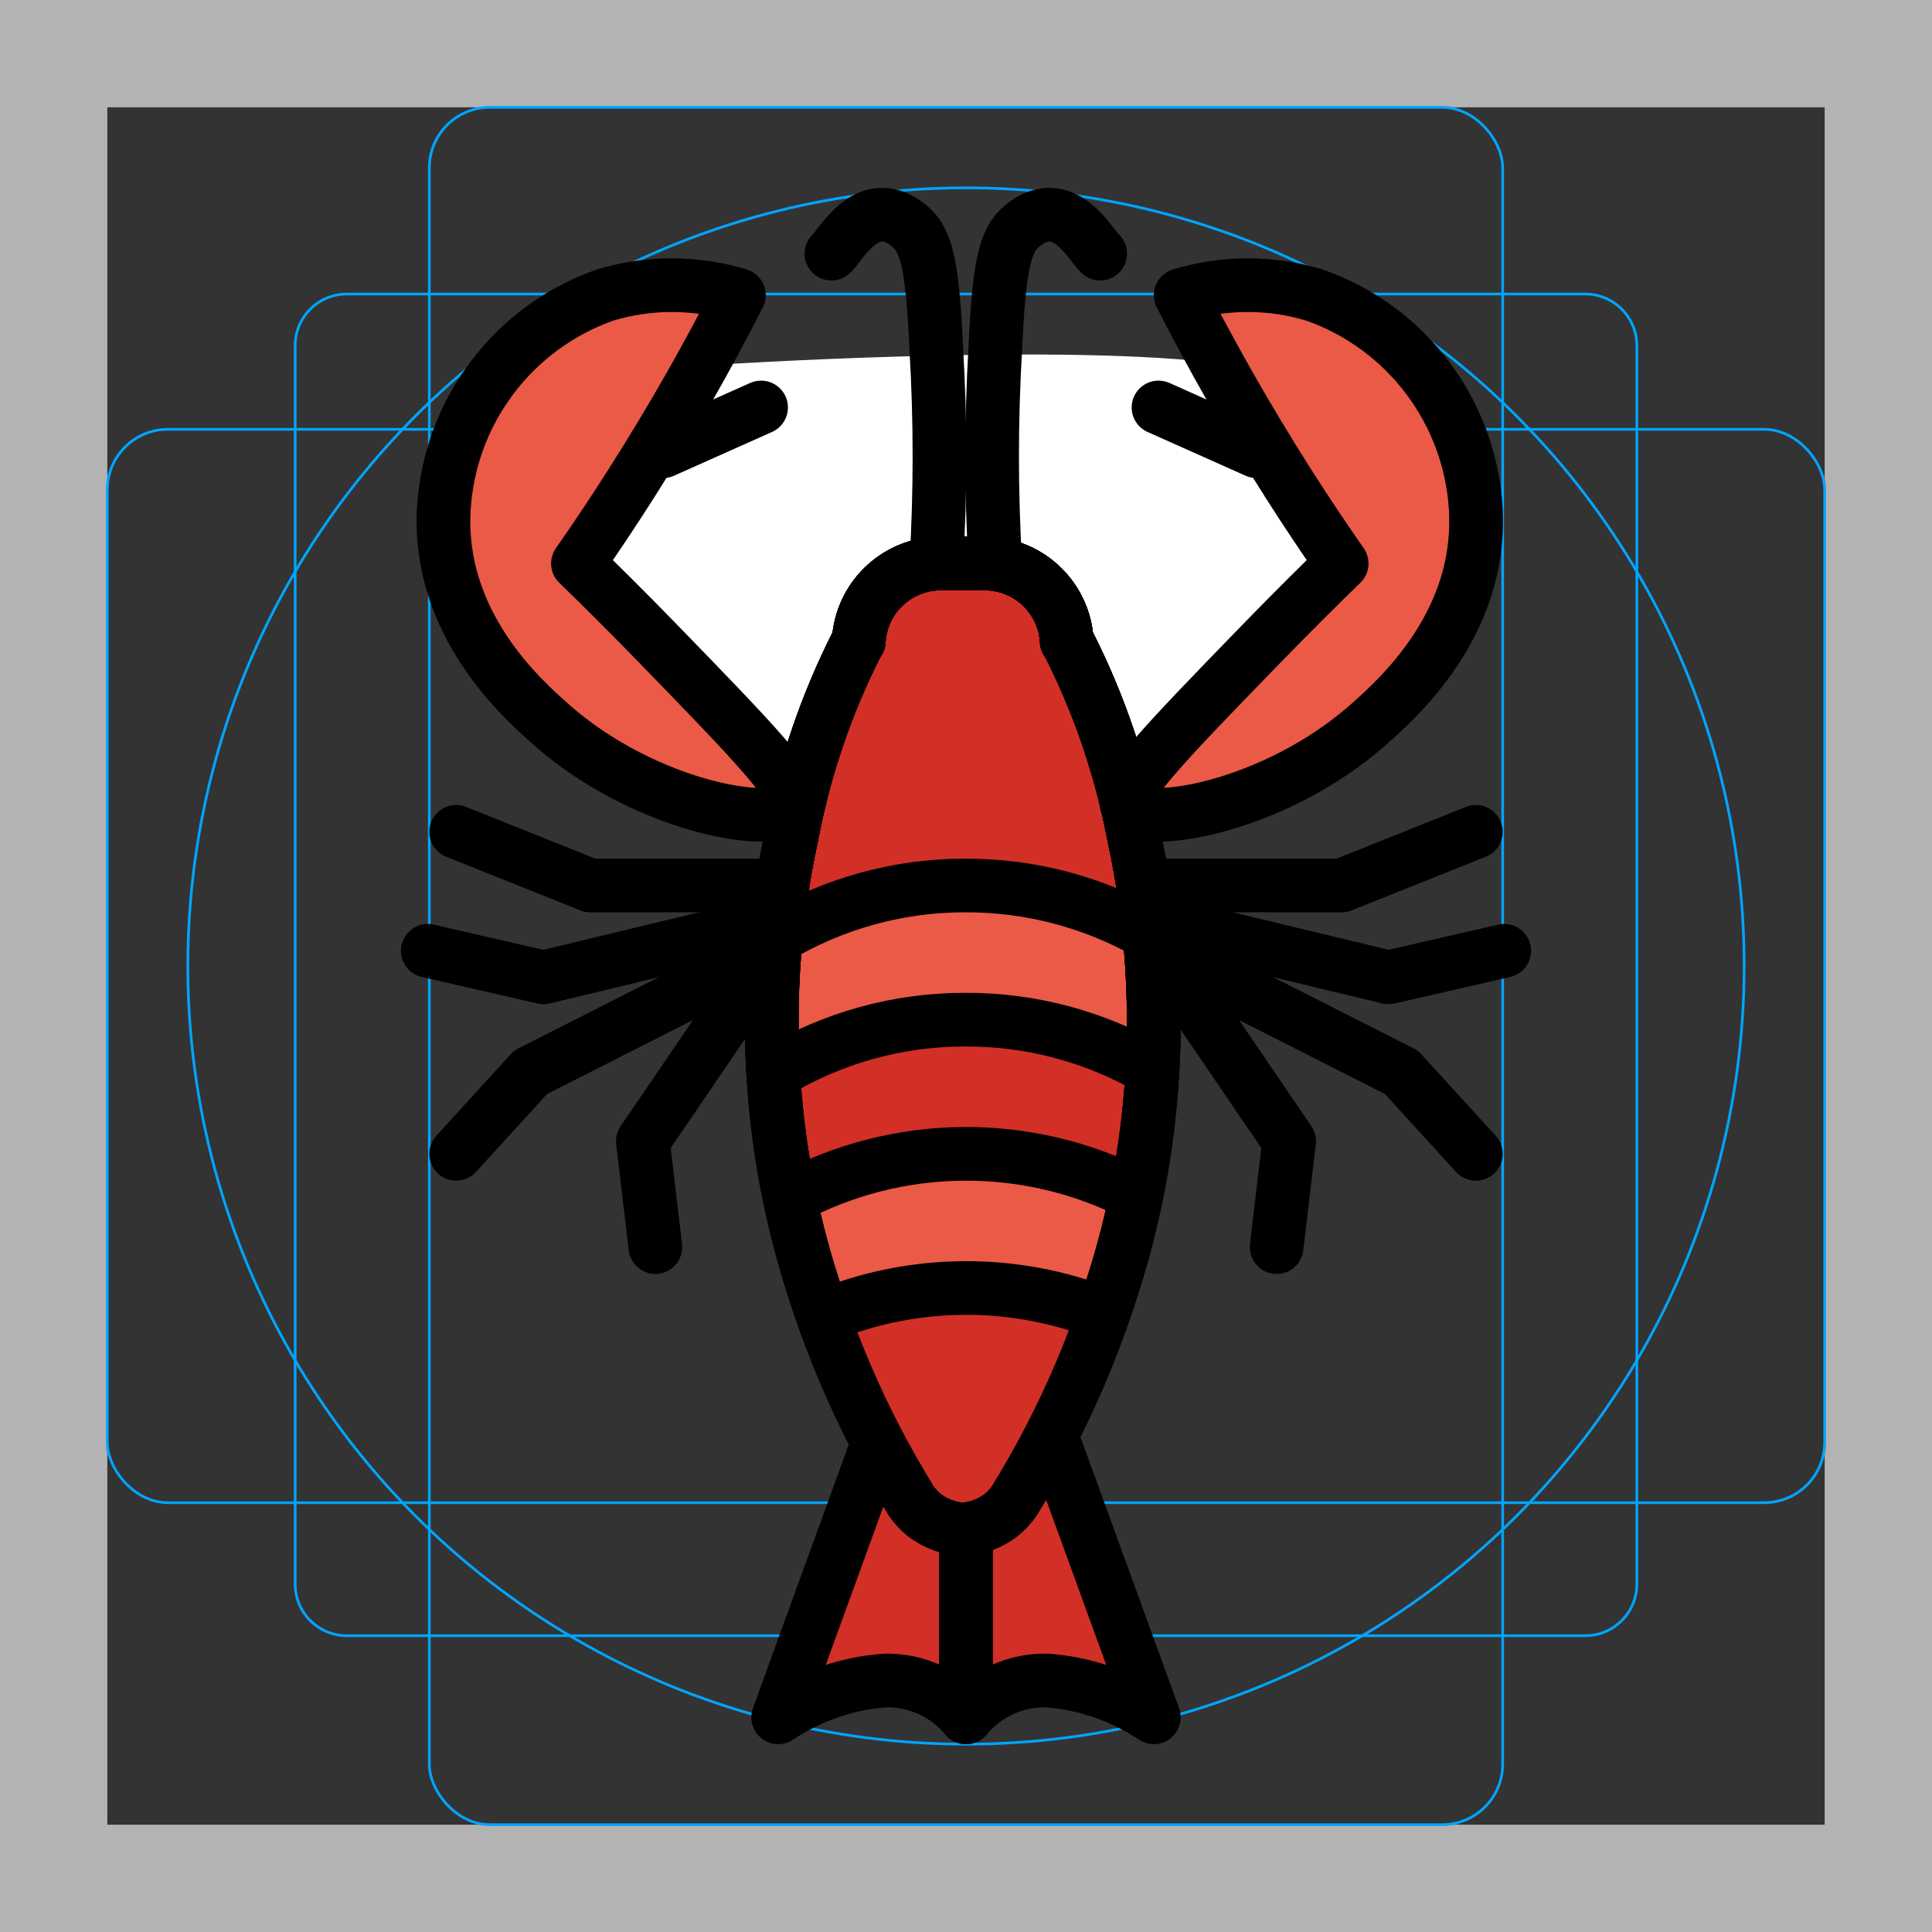 <?xml version="1.0" encoding="UTF-8"?>
<svg id="emoji" xmlns="http://www.w3.org/2000/svg" viewBox="0 0 72 72">
  <rect x="0" y="0" width="72" height="72" fill="#333333" stroke="none"/>
  <g id="grid">
    <path d="m68,4v64H4V4h64m4-4H0v72h72V0Z" fill="#b3b3b3"/>
    <path d="m12.923,10.958h46.154c1.062,0,1.923.861,1.923,1.923h0v46.154c0,1.062-.861,1.923-1.923,1.923H12.923c-1.062,0-1.923-.861-1.923-1.923h0V12.881c0-1.062.861-1.923,1.923-1.923h0Z" fill="none" stroke="#00a5ff" stroke-miterlimit="10" stroke-width=".1"/>
    <rect x="16" y="4" width="40" height="64" rx="2.254" ry="2.254" fill="none" stroke="#00a5ff" stroke-miterlimit="10" stroke-width=".1"/>
    <rect x="4" y="16" width="64" height="40" rx="2.254" ry="2.254" fill="none" stroke="#00a5ff" stroke-miterlimit="10" stroke-width=".1"/>
    <circle cx="36" cy="36" r="29" fill="none" stroke="#00a5ff" stroke-miterlimit="10" stroke-width=".1"/>
  </g>
  <g id="color">
    <path d="m28.858,27.867l-7.319-6.867,5.203-7.41s12.118-.783,18.291-.097,4.967,7.507,4.967,7.507l-7.937,7.896-13.205-1.029Z" fill="#fff"/>
    <path d="m39,53l-3,1.375-3-1.375-4,11c1.192-.796,2.57-1.27,4-1.375,1.156-.018,2.259.487,3,1.375.741-.888,1.844-1.393,3-1.375,1.43.105,2.808.579,4,1.375l-4-11Z" fill="#d22f27"/>
    <path d="m42.514,32.456c-.081-.465-.172-.927-.273-1.387-.467-2.438-1.27-4.798-2.386-7.015-.03-.056-.069-.105-.1-.16-.086-1.583-1.367-2.839-2.951-2.894h-1.849c-1.585.055-2.865,1.31-2.951,2.893-.031.055-.069.104-.1.16-1.116,2.217-1.919,4.578-2.386,7.015-.101.46-.192.922-.273,1.387-.679,3.886-.647,7.863.095,11.737.121.628.261,1.252.42,1.871.892,3.486,2.309,6.817,4.202,9.877.139.199.307.378.496.529.413.31.906.494,1.421.53.515-.035,1.008-.219,1.42-.529.19-.152.357-.33.496-.529,1.893-3.06,3.31-6.391,4.202-9.877.158-.619.298-1.243.42-1.871.742-3.874.774-7.851.095-11.737Z" fill="#d22f27"/>
    <path d="m29.76,46.064c.259,1.013.576,2.009.923,2.993,3.333-1.377,7.071-1.41,10.428-.092.333-.954.637-1.92.888-2.901.158-.619.298-1.243.42-1.871.742-3.874.774-7.851.095-11.737-.081-.465-.172-.927-.273-1.387-.467-2.438-1.27-4.798-2.386-7.015-.03-.056-.069-.105-.1-.16-.086-1.583-1.367-2.839-2.951-2.894h-1.849c-1.585.055-2.865,1.31-2.951,2.893-.031.055-.069.105-.1.16-1.116,2.217-1.919,4.578-2.386,7.015-.101.46-.192.922-.273,1.387-.679,3.886-.647,7.863.095,11.737.122.628.262,1.252.42,1.872Z" fill="#ea5a47"/>
    <path d="m29.443,44.65c4.019-2.157,8.841-2.202,12.9-.12.023-.113.054-.224.076-.337.742-3.874.774-7.851.095-11.737-.081-.465-.172-.927-.273-1.387-.467-2.438-1.27-4.798-2.386-7.015-.03-.056-.069-.105-.1-.16-.086-1.583-1.367-2.839-2.952-2.893h-1.849c-1.585.055-2.865,1.31-2.951,2.893-.031.055-.069.105-.1.16-1.116,2.217-1.919,4.578-2.386,7.015-.101.46-.192.922-.273,1.387-.679,3.886-.647,7.863.095,11.737.03.154.071.305.103.457Z" fill="#d22f27"/>
    <path d="m36,38c2.442-.006,4.841.639,6.949,1.87.136-2.48-.01-4.967-.436-7.414-.081-.465-.172-.927-.273-1.387-.467-2.438-1.27-4.798-2.386-7.015-.03-.056-.069-.105-.1-.16-.086-1.583-1.367-2.838-2.951-2.893h-1.849c-1.585.055-2.865,1.31-2.951,2.893-.031.055-.069.105-.1.16-1.116,2.217-1.919,4.578-2.386,7.015-.101.46-.192.922-.273,1.387-.432,2.49-.575,5.021-.425,7.544,2.163-1.317,4.648-2.009,7.18-2Z" fill="#ea5a47"/>
    <path d="m36,33c2.394-.005,4.748.616,6.828,1.802-.079-.785-.178-1.569-.314-2.346-.081-.465-.172-.927-.273-1.387-.467-2.438-1.27-4.798-2.386-7.015-.03-.056-.069-.105-.1-.16-.086-1.583-1.367-2.839-2.951-2.894h-1.849c-1.585.055-2.865,1.31-2.951,2.893-.031.055-.069.105-.1.16-1.116,2.217-1.919,4.578-2.386,7.015-.101.46-.192.922-.273,1.387-.144.825-.249,1.656-.329,2.49,2.14-1.281,4.59-1.954,7.084-1.946Z" fill="#d22f27"/>
    <path d="m29.538,30c-.525.94-5.498.102-9-3-1.085-.961-4.223-3.741-4-8,.201-3.634,2.568-6.789,6-8,1.63-.497,3.37-.497,5,0-1.143,2.242-2.466,4.59-4,7-.664,1.043-1.33,2.043-2,3,.725.704,1.769,1.732,3,3,3.534,3.64,5.302,5.46,5,6Z" fill="#ea5a47"/>
    <path d="m41,30c.525.94,5.498.102,9-3,1.085-.961,4.223-3.741,4-8-.201-3.634-2.568-6.789-6-8-1.63-.497-3.37-.497-5,0,1.143,2.242,2.466,4.59,4,7,.664,1.043,1.33,2.043,2,3-.725.704-1.769,1.732-3,3-3.534,3.64-5.302,5.46-5,6Z" fill="#ea5a47"/>
  </g>
  <g id="line">
    <polyline points="43 33 50 33 55 31" fill="none" stroke="#000" stroke-linecap="round" stroke-linejoin="round" stroke-width="2"/>
    <polyline points="42.827 34.277 51.747 36.423 56.059 35.433" fill="none" stroke="#000" stroke-linecap="round" stroke-linejoin="round" stroke-width="2"/>
    <polyline points="44.219 35.901 52.227 39.961 55 43" fill="none" stroke="#000" stroke-linecap="round" stroke-linejoin="round" stroke-width="2"/>
    <polyline points="44.1 36.744 48.042 42.529 47.576 46.476" fill="none" stroke="#000" stroke-linecap="round" stroke-linejoin="round" stroke-width="2"/>
    <polyline points="29 33 22 33 17 31" fill="none" stroke="#000" stroke-linecap="round" stroke-linejoin="round" stroke-width="2"/>
    <polyline points="29.173 34.277 20.253 36.423 15.941 35.433" fill="none" stroke="#000" stroke-linecap="round" stroke-linejoin="round" stroke-width="2"/>
    <polyline points="27.781 35.901 19.773 39.961 17 43" fill="none" stroke="#000" stroke-linecap="round" stroke-linejoin="round" stroke-width="2"/>
    <polyline points="27.9 36.744 23.958 42.529 24.424 46.476" fill="none" stroke="#000" stroke-linecap="round" stroke-linejoin="round" stroke-width="2"/>
    <path d="m37.091,21c-.157-2.663-.157-5.332,0-7.995.142-3.092.353-4.037.985-4.569,1.58-1.33,2.617.784,2.924,1.016" fill="none" stroke="#000" stroke-linecap="round" stroke-linejoin="round" stroke-width="2"/>
    <path d="m34.893,21c.157-2.663.157-5.332,0-7.995-.142-3.092-.353-4.037-.985-4.569-1.58-1.33-2.617.784-2.924,1.016" fill="none" stroke="#000" stroke-linecap="round" stroke-linejoin="round" stroke-width="2"/>
    <line x1="28.364" y1="15.185" x2="24.712" y2="16.815" fill="none" stroke="#000" stroke-linecap="round" stroke-linejoin="round" stroke-width="2"/>
    <path d="m32.645,53.976l-3.645,10.024c1.192-.796,2.57-1.27,4-1.375,1.156-.018,2.259.487,3,1.375v-6.694" fill="none" stroke="#000" stroke-linecap="round" stroke-linejoin="round" stroke-width="2"/>
    <path d="m39.35,53.963l3.65,10.037c-1.192-.796-2.57-1.27-4-1.375-1.156-.018-2.259.487-3,1.375v-6.694" fill="none" stroke="#000" stroke-linecap="round" stroke-linejoin="round" stroke-width="2"/>
    <path d="m29.538,30c-.525.94-5.498.102-9-3-1.085-.961-4.223-3.741-4-8,.201-3.634,2.568-6.789,6-8,1.63-.497,3.37-.497,5,0-1.143,2.242-2.466,4.59-4,7-.664,1.043-1.33,2.043-2,3,.725.704,1.769,1.732,3,3,3.534,3.64,5.302,5.46,5,6Z" fill="none" stroke="#000" stroke-linecap="round" stroke-linejoin="round" stroke-width="2"/>
    <path d="m42.514,32.456c-.081-.465-.172-.927-.273-1.387-.467-2.438-1.27-4.798-2.386-7.015-.03-.056-.069-.105-.1-.16-.086-1.583-1.367-2.839-2.951-2.894h-1.849c-1.585.055-2.865,1.31-2.951,2.893-.031.055-.069.104-.1.16-1.116,2.217-1.919,4.578-2.386,7.015-.101.46-.192.922-.273,1.387-.679,3.886-.647,7.863.095,11.737.121.628.261,1.252.42,1.871.892,3.486,2.309,6.817,4.202,9.877.139.199.307.378.496.529.413.31.906.494,1.421.53.515-.035,1.008-.219,1.42-.529.19-.152.357-.33.496-.529,1.893-3.06,3.31-6.391,4.202-9.877.158-.619.298-1.243.42-1.871.742-3.874.774-7.851.095-11.737Z" fill="none" stroke="#000" stroke-linejoin="round" stroke-width="2"/>
    <path d="m36,33c2.394-.005,4.748.616,6.828,1.802-.079-.785-.178-1.569-.314-2.346-.081-.465-.172-.927-.273-1.387-.467-2.438-1.27-4.798-2.386-7.015-.03-.056-.069-.105-.1-.16-.086-1.583-1.367-2.839-2.951-2.894h-1.849c-1.585.055-2.865,1.31-2.951,2.893-.031.055-.069.105-.1.16-1.116,2.217-1.919,4.578-2.386,7.015-.101.46-.192.922-.273,1.387-.144.825-.249,1.656-.329,2.49,2.14-1.281,4.59-1.954,7.084-1.946Z" fill="none" stroke="#000" stroke-linecap="round" stroke-linejoin="round" stroke-width="2"/>
    <path d="m42,30c.525.94,5.498.102,9-3,1.085-.961,4.223-3.741,4-8-.201-3.634-2.568-6.789-6-8-1.63-.497-3.37-.497-5,0,1.143,2.242,2.466,4.59,4,7,.664,1.043,1.33,2.043,2,3-.725.704-1.769,1.732-3,3-3.534,3.64-5.302,5.46-5,6Z" fill="none" stroke="#000" stroke-linecap="round" stroke-linejoin="round" stroke-width="2"/>
    <line x1="43.174" y1="15.185" x2="46.826" y2="16.815" fill="none" stroke="#000" stroke-linecap="round" stroke-linejoin="round" stroke-width="2"/>
    <path d="m29.443,44.65c4.019-2.157,8.841-2.202,12.9-.12.023-.113.054-.224.076-.337.742-3.874.774-7.851.095-11.737-.081-.465-.172-.927-.273-1.387-.467-2.438-1.27-4.798-2.386-7.015-.03-.056-.069-.105-.1-.16-.086-1.583-1.367-2.839-2.952-2.893h-1.849c-1.585.055-2.865,1.31-2.951,2.893-.031.055-.069.105-.1.16-1.116,2.217-1.919,4.578-2.386,7.015-.101.46-.192.922-.273,1.387-.679,3.886-.647,7.863.095,11.737.03.154.071.305.103.457Z" fill="none" stroke="#000" stroke-linecap="round" stroke-linejoin="round" stroke-width="2"/>
    <path d="m29.76,46.064c.259,1.013.576,2.009.923,2.993,3.333-1.377,7.071-1.41,10.428-.092.333-.954.637-1.92.888-2.901.158-.619.298-1.243.42-1.871.742-3.874.774-7.851.095-11.737-.081-.465-.172-.927-.273-1.387-.467-2.438-1.27-4.798-2.386-7.015-.03-.056-.069-.105-.1-.16-.086-1.583-1.367-2.839-2.951-2.894h-1.849c-1.585.055-2.865,1.31-2.951,2.893-.031.055-.069.105-.1.16-1.116,2.217-1.919,4.578-2.386,7.015-.101.46-.192.922-.273,1.387-.679,3.886-.647,7.863.095,11.737.122.628.262,1.252.42,1.872Z" fill="none" stroke="#000" stroke-linecap="round" stroke-linejoin="round" stroke-width="2"/>
    <path d="m36,38c2.442-.006,4.841.639,6.949,1.87.136-2.48-.01-4.967-.436-7.414-.081-.465-.172-.927-.273-1.387-.467-2.438-1.27-4.798-2.386-7.015-.03-.056-.069-.105-.1-.16-.086-1.583-1.367-2.838-2.951-2.893h-1.849c-1.585.055-2.865,1.31-2.951,2.893-.031.055-.069.105-.1.16-1.116,2.217-1.919,4.578-2.386,7.015-.101.46-.192.922-.273,1.387-.432,2.49-.575,5.021-.425,7.544,2.163-1.317,4.648-2.009,7.18-2Z" fill="none" stroke="#000" stroke-linecap="round" stroke-linejoin="round" stroke-width="2"/>
  </g>
</svg>